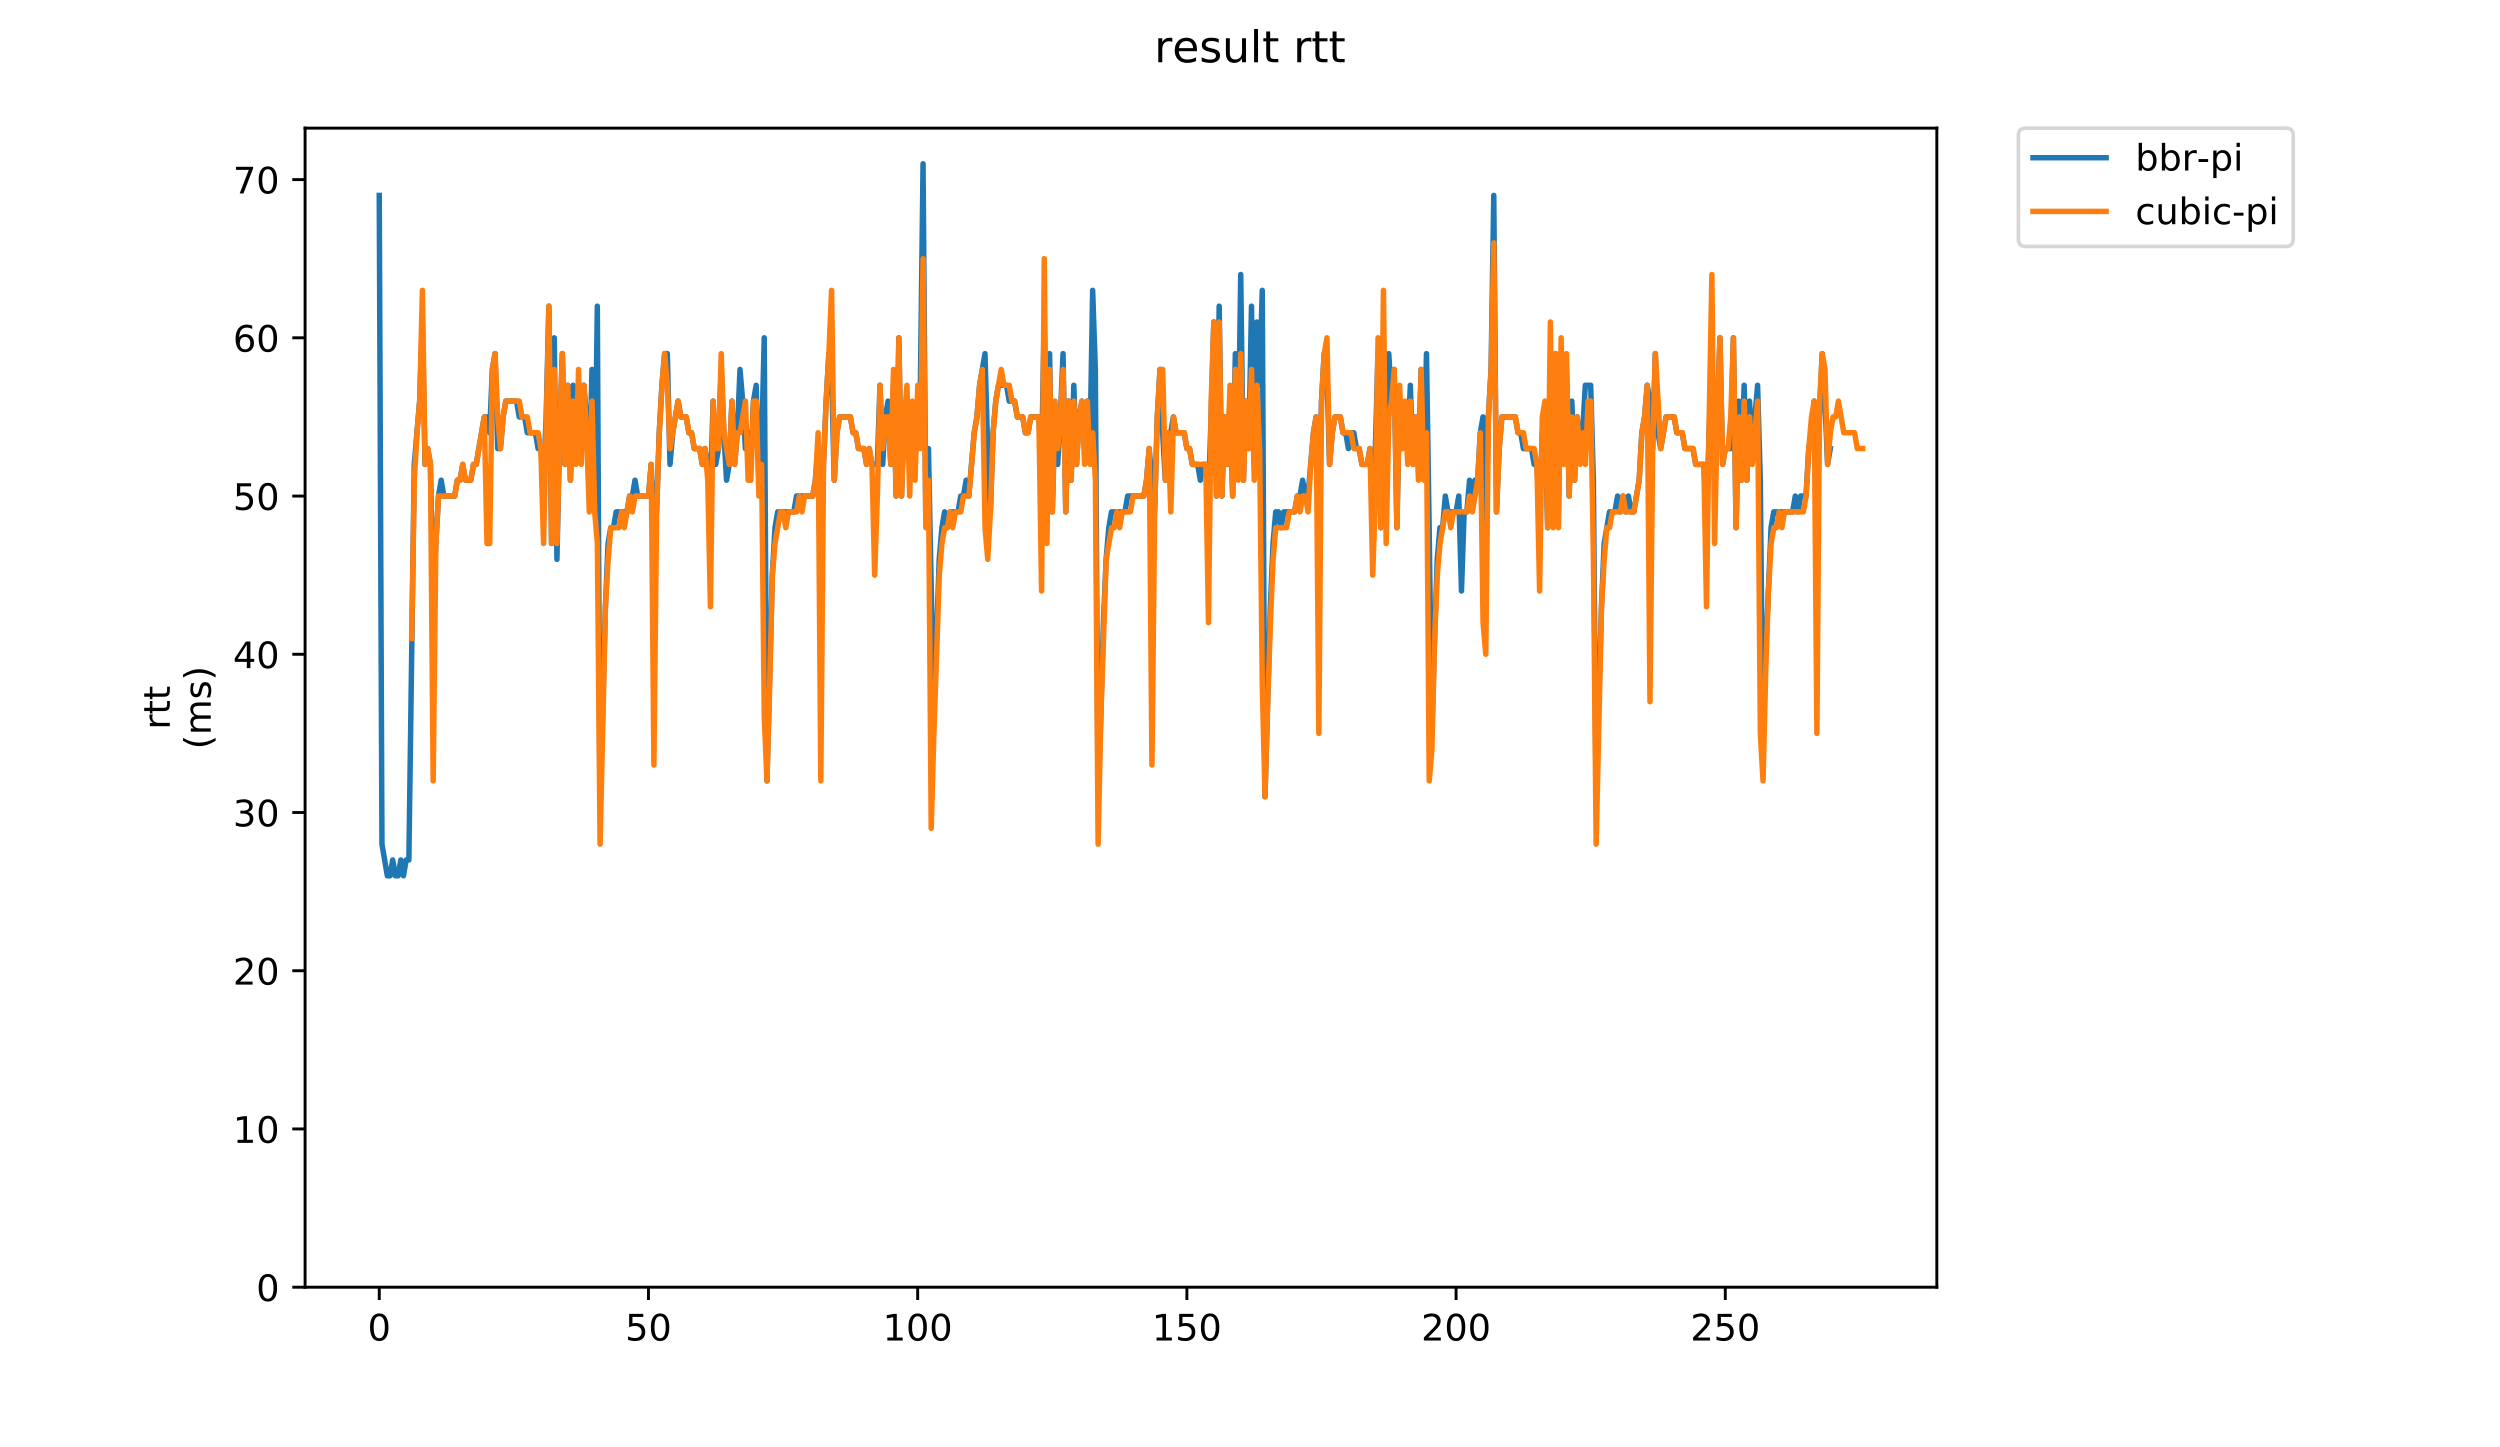 <?xml version="1.0" encoding="utf-8" standalone="no"?>
<!DOCTYPE svg PUBLIC "-//W3C//DTD SVG 1.1//EN"
  "http://www.w3.org/Graphics/SVG/1.1/DTD/svg11.dtd">
<!-- Created with matplotlib (https://matplotlib.org/) -->
<svg height="396pt" version="1.1" viewBox="0 0 684 396" width="684pt" xmlns="http://www.w3.org/2000/svg" xmlns:xlink="http://www.w3.org/1999/xlink">
 <defs>
  <style type="text/css">
*{stroke-linecap:butt;stroke-linejoin:round;}
  </style>
 </defs>
 <g id="figure_1">
  <g id="patch_1">
   <path d="M 0 396 
L 684 396 
L 684 0 
L 0 0 
z
" style="fill:#ffffff;"/>
  </g>
  <g id="axes_1">
   <g id="patch_2">
    <path d="M 83.472 352.174 
L 529.913 352.174 
L 529.913 35.062 
L 83.472 35.062 
z
" style="fill:#ffffff;"/>
   </g>
   <g id="matplotlib.axis_1">
    <g id="xtick_1">
     <g id="line2d_1">
      <defs>
       <path d="M 0 0 
L 0 3.5 
" id="m710b3d619e" style="stroke:#000000;stroke-width:0.8;"/>
      </defs>
      <g>
       <use style="stroke:#000000;stroke-width:0.8;" x="103.765" xlink:href="#m710b3d619e" y="352.174"/>
      </g>
     </g>
     <g id="text_1">
      <!-- 0 -->
      <defs>
       <path d="M 31.781 66.406 
Q 24.172 66.406 20.328 58.906 
Q 16.5 51.422 16.5 36.375 
Q 16.5 21.391 20.328 13.891 
Q 24.172 6.391 31.781 6.391 
Q 39.453 6.391 43.281 13.891 
Q 47.125 21.391 47.125 36.375 
Q 47.125 51.422 43.281 58.906 
Q 39.453 66.406 31.781 66.406 
z
M 31.781 74.219 
Q 44.047 74.219 50.516 64.516 
Q 56.984 54.828 56.984 36.375 
Q 56.984 17.969 50.516 8.266 
Q 44.047 -1.422 31.781 -1.422 
Q 19.531 -1.422 13.062 8.266 
Q 6.594 17.969 6.594 36.375 
Q 6.594 54.828 13.062 64.516 
Q 19.531 74.219 31.781 74.219 
z
" id="DejaVuSans-48"/>
      </defs>
      <g transform="translate(100.584 366.773)scale(0.1 -0.1)">
       <use xlink:href="#DejaVuSans-48"/>
      </g>
     </g>
    </g>
    <g id="xtick_2">
     <g id="line2d_2">
      <g>
       <use style="stroke:#000000;stroke-width:0.8;" x="177.42" xlink:href="#m710b3d619e" y="352.174"/>
      </g>
     </g>
     <g id="text_2">
      <!-- 50 -->
      <defs>
       <path d="M 10.797 72.906 
L 49.516 72.906 
L 49.516 64.594 
L 19.828 64.594 
L 19.828 46.734 
Q 21.969 47.469 24.109 47.828 
Q 26.266 48.188 28.422 48.188 
Q 40.625 48.188 47.75 41.5 
Q 54.891 34.812 54.891 23.391 
Q 54.891 11.625 47.562 5.094 
Q 40.234 -1.422 26.906 -1.422 
Q 22.312 -1.422 17.547 -0.641 
Q 12.797 0.141 7.719 1.703 
L 7.719 11.625 
Q 12.109 9.234 16.797 8.062 
Q 21.484 6.891 26.703 6.891 
Q 35.156 6.891 40.078 11.328 
Q 45.016 15.766 45.016 23.391 
Q 45.016 31 40.078 35.438 
Q 35.156 39.891 26.703 39.891 
Q 22.75 39.891 18.812 39.016 
Q 14.891 38.141 10.797 36.281 
z
" id="DejaVuSans-53"/>
      </defs>
      <g transform="translate(171.058 366.773)scale(0.1 -0.1)">
       <use xlink:href="#DejaVuSans-53"/>
       <use x="63.623" xlink:href="#DejaVuSans-48"/>
      </g>
     </g>
    </g>
    <g id="xtick_3">
     <g id="line2d_3">
      <g>
       <use style="stroke:#000000;stroke-width:0.8;" x="251.075" xlink:href="#m710b3d619e" y="352.174"/>
      </g>
     </g>
     <g id="text_3">
      <!-- 100 -->
      <defs>
       <path d="M 12.406 8.297 
L 28.516 8.297 
L 28.516 63.922 
L 10.984 60.406 
L 10.984 69.391 
L 28.422 72.906 
L 38.281 72.906 
L 38.281 8.297 
L 54.391 8.297 
L 54.391 0 
L 12.406 0 
z
" id="DejaVuSans-49"/>
      </defs>
      <g transform="translate(241.531 366.773)scale(0.1 -0.1)">
       <use xlink:href="#DejaVuSans-49"/>
       <use x="63.623" xlink:href="#DejaVuSans-48"/>
       <use x="127.246" xlink:href="#DejaVuSans-48"/>
      </g>
     </g>
    </g>
    <g id="xtick_4">
     <g id="line2d_4">
      <g>
       <use style="stroke:#000000;stroke-width:0.8;" x="324.73" xlink:href="#m710b3d619e" y="352.174"/>
      </g>
     </g>
     <g id="text_4">
      <!-- 150 -->
      <g transform="translate(315.186 366.773)scale(0.1 -0.1)">
       <use xlink:href="#DejaVuSans-49"/>
       <use x="63.623" xlink:href="#DejaVuSans-53"/>
       <use x="127.246" xlink:href="#DejaVuSans-48"/>
      </g>
     </g>
    </g>
    <g id="xtick_5">
     <g id="line2d_5">
      <g>
       <use style="stroke:#000000;stroke-width:0.8;" x="398.385" xlink:href="#m710b3d619e" y="352.174"/>
      </g>
     </g>
     <g id="text_5">
      <!-- 200 -->
      <defs>
       <path d="M 19.188 8.297 
L 53.609 8.297 
L 53.609 0 
L 7.328 0 
L 7.328 8.297 
Q 12.938 14.109 22.625 23.891 
Q 32.328 33.688 34.812 36.531 
Q 39.547 41.844 41.422 45.531 
Q 43.312 49.219 43.312 52.781 
Q 43.312 58.594 39.234 62.25 
Q 35.156 65.922 28.609 65.922 
Q 23.969 65.922 18.812 64.312 
Q 13.672 62.703 7.812 59.422 
L 7.812 69.391 
Q 13.766 71.781 18.938 73 
Q 24.125 74.219 28.422 74.219 
Q 39.75 74.219 46.484 68.547 
Q 53.219 62.891 53.219 53.422 
Q 53.219 48.922 51.531 44.891 
Q 49.859 40.875 45.406 35.406 
Q 44.188 33.984 37.641 27.219 
Q 31.109 20.453 19.188 8.297 
z
" id="DejaVuSans-50"/>
      </defs>
      <g transform="translate(388.841 366.773)scale(0.1 -0.1)">
       <use xlink:href="#DejaVuSans-50"/>
       <use x="63.623" xlink:href="#DejaVuSans-48"/>
       <use x="127.246" xlink:href="#DejaVuSans-48"/>
      </g>
     </g>
    </g>
    <g id="xtick_6">
     <g id="line2d_6">
      <g>
       <use style="stroke:#000000;stroke-width:0.8;" x="472.04" xlink:href="#m710b3d619e" y="352.174"/>
      </g>
     </g>
     <g id="text_6">
      <!-- 250 -->
      <g transform="translate(462.496 366.773)scale(0.1 -0.1)">
       <use xlink:href="#DejaVuSans-50"/>
       <use x="63.623" xlink:href="#DejaVuSans-53"/>
       <use x="127.246" xlink:href="#DejaVuSans-48"/>
      </g>
     </g>
    </g>
   </g>
   <g id="matplotlib.axis_2">
    <g id="ytick_1">
     <g id="line2d_7">
      <defs>
       <path d="M 0 0 
L -3.5 0 
" id="mc023264910" style="stroke:#000000;stroke-width:0.8;"/>
      </defs>
      <g>
       <use style="stroke:#000000;stroke-width:0.8;" x="83.472" xlink:href="#mc023264910" y="352.174"/>
      </g>
     </g>
     <g id="text_7">
      <!-- 0 -->
      <g transform="translate(70.11 355.973)scale(0.1 -0.1)">
       <use xlink:href="#DejaVuSans-48"/>
      </g>
     </g>
    </g>
    <g id="ytick_2">
     <g id="line2d_8">
      <g>
       <use style="stroke:#000000;stroke-width:0.8;" x="83.472" xlink:href="#mc023264910" y="308.882"/>
      </g>
     </g>
     <g id="text_8">
      <!-- 10 -->
      <g transform="translate(63.747 312.682)scale(0.1 -0.1)">
       <use xlink:href="#DejaVuSans-49"/>
       <use x="63.623" xlink:href="#DejaVuSans-48"/>
      </g>
     </g>
    </g>
    <g id="ytick_3">
     <g id="line2d_9">
      <g>
       <use style="stroke:#000000;stroke-width:0.8;" x="83.472" xlink:href="#mc023264910" y="265.591"/>
      </g>
     </g>
     <g id="text_9">
      <!-- 20 -->
      <g transform="translate(63.747 269.39)scale(0.1 -0.1)">
       <use xlink:href="#DejaVuSans-50"/>
       <use x="63.623" xlink:href="#DejaVuSans-48"/>
      </g>
     </g>
    </g>
    <g id="ytick_4">
     <g id="line2d_10">
      <g>
       <use style="stroke:#000000;stroke-width:0.8;" x="83.472" xlink:href="#mc023264910" y="222.299"/>
      </g>
     </g>
     <g id="text_10">
      <!-- 30 -->
      <defs>
       <path d="M 40.578 39.312 
Q 47.656 37.797 51.625 33 
Q 55.609 28.219 55.609 21.188 
Q 55.609 10.406 48.188 4.484 
Q 40.766 -1.422 27.094 -1.422 
Q 22.516 -1.422 17.656 -0.516 
Q 12.797 0.391 7.625 2.203 
L 7.625 11.719 
Q 11.719 9.328 16.594 8.109 
Q 21.484 6.891 26.812 6.891 
Q 36.078 6.891 40.938 10.547 
Q 45.797 14.203 45.797 21.188 
Q 45.797 27.641 41.281 31.266 
Q 36.766 34.906 28.719 34.906 
L 20.219 34.906 
L 20.219 43.016 
L 29.109 43.016 
Q 36.375 43.016 40.234 45.922 
Q 44.094 48.828 44.094 54.297 
Q 44.094 59.906 40.109 62.906 
Q 36.141 65.922 28.719 65.922 
Q 24.656 65.922 20.016 65.031 
Q 15.375 64.156 9.812 62.312 
L 9.812 71.094 
Q 15.438 72.656 20.344 73.438 
Q 25.25 74.219 29.594 74.219 
Q 40.828 74.219 47.359 69.109 
Q 53.906 64.016 53.906 55.328 
Q 53.906 49.266 50.438 45.094 
Q 46.969 40.922 40.578 39.312 
z
" id="DejaVuSans-51"/>
      </defs>
      <g transform="translate(63.747 226.098)scale(0.1 -0.1)">
       <use xlink:href="#DejaVuSans-51"/>
       <use x="63.623" xlink:href="#DejaVuSans-48"/>
      </g>
     </g>
    </g>
    <g id="ytick_5">
     <g id="line2d_11">
      <g>
       <use style="stroke:#000000;stroke-width:0.8;" x="83.472" xlink:href="#mc023264910" y="179.007"/>
      </g>
     </g>
     <g id="text_11">
      <!-- 40 -->
      <defs>
       <path d="M 37.797 64.312 
L 12.891 25.391 
L 37.797 25.391 
z
M 35.203 72.906 
L 47.609 72.906 
L 47.609 25.391 
L 58.016 25.391 
L 58.016 17.188 
L 47.609 17.188 
L 47.609 0 
L 37.797 0 
L 37.797 17.188 
L 4.891 17.188 
L 4.891 26.703 
z
" id="DejaVuSans-52"/>
      </defs>
      <g transform="translate(63.747 182.807)scale(0.1 -0.1)">
       <use xlink:href="#DejaVuSans-52"/>
       <use x="63.623" xlink:href="#DejaVuSans-48"/>
      </g>
     </g>
    </g>
    <g id="ytick_6">
     <g id="line2d_12">
      <g>
       <use style="stroke:#000000;stroke-width:0.8;" x="83.472" xlink:href="#mc023264910" y="135.716"/>
      </g>
     </g>
     <g id="text_12">
      <!-- 50 -->
      <g transform="translate(63.747 139.515)scale(0.1 -0.1)">
       <use xlink:href="#DejaVuSans-53"/>
       <use x="63.623" xlink:href="#DejaVuSans-48"/>
      </g>
     </g>
    </g>
    <g id="ytick_7">
     <g id="line2d_13">
      <g>
       <use style="stroke:#000000;stroke-width:0.8;" x="83.472" xlink:href="#mc023264910" y="92.424"/>
      </g>
     </g>
     <g id="text_13">
      <!-- 60 -->
      <defs>
       <path d="M 33.016 40.375 
Q 26.375 40.375 22.484 35.828 
Q 18.609 31.297 18.609 23.391 
Q 18.609 15.531 22.484 10.953 
Q 26.375 6.391 33.016 6.391 
Q 39.656 6.391 43.531 10.953 
Q 47.406 15.531 47.406 23.391 
Q 47.406 31.297 43.531 35.828 
Q 39.656 40.375 33.016 40.375 
z
M 52.594 71.297 
L 52.594 62.312 
Q 48.875 64.062 45.094 64.984 
Q 41.312 65.922 37.594 65.922 
Q 27.828 65.922 22.672 59.328 
Q 17.531 52.734 16.797 39.406 
Q 19.672 43.656 24.016 45.922 
Q 28.375 48.188 33.594 48.188 
Q 44.578 48.188 50.953 41.516 
Q 57.328 34.859 57.328 23.391 
Q 57.328 12.156 50.688 5.359 
Q 44.047 -1.422 33.016 -1.422 
Q 20.359 -1.422 13.672 8.266 
Q 6.984 17.969 6.984 36.375 
Q 6.984 53.656 15.188 63.938 
Q 23.391 74.219 37.203 74.219 
Q 40.922 74.219 44.703 73.484 
Q 48.484 72.75 52.594 71.297 
z
" id="DejaVuSans-54"/>
      </defs>
      <g transform="translate(63.747 96.223)scale(0.1 -0.1)">
       <use xlink:href="#DejaVuSans-54"/>
       <use x="63.623" xlink:href="#DejaVuSans-48"/>
      </g>
     </g>
    </g>
    <g id="ytick_8">
     <g id="line2d_14">
      <g>
       <use style="stroke:#000000;stroke-width:0.8;" x="83.472" xlink:href="#mc023264910" y="49.132"/>
      </g>
     </g>
     <g id="text_14">
      <!-- 70 -->
      <defs>
       <path d="M 8.203 72.906 
L 55.078 72.906 
L 55.078 68.703 
L 28.609 0 
L 18.312 0 
L 43.219 64.594 
L 8.203 64.594 
z
" id="DejaVuSans-55"/>
      </defs>
      <g transform="translate(63.747 52.932)scale(0.1 -0.1)">
       <use xlink:href="#DejaVuSans-55"/>
       <use x="63.623" xlink:href="#DejaVuSans-48"/>
      </g>
     </g>
    </g>
    <g id="text_15">
     <!-- rtt -->
     <defs>
      <path d="M 41.109 46.297 
Q 39.594 47.172 37.812 47.578 
Q 36.031 48 33.891 48 
Q 26.266 48 22.188 43.047 
Q 18.109 38.094 18.109 28.812 
L 18.109 0 
L 9.078 0 
L 9.078 54.688 
L 18.109 54.688 
L 18.109 46.188 
Q 20.953 51.172 25.484 53.578 
Q 30.031 56 36.531 56 
Q 37.453 56 38.578 55.875 
Q 39.703 55.766 41.062 55.516 
z
" id="DejaVuSans-114"/>
      <path d="M 18.312 70.219 
L 18.312 54.688 
L 36.812 54.688 
L 36.812 47.703 
L 18.312 47.703 
L 18.312 18.016 
Q 18.312 11.328 20.141 9.422 
Q 21.969 7.516 27.594 7.516 
L 36.812 7.516 
L 36.812 0 
L 27.594 0 
Q 17.188 0 13.234 3.875 
Q 9.281 7.766 9.281 18.016 
L 9.281 47.703 
L 2.688 47.703 
L 2.688 54.688 
L 9.281 54.688 
L 9.281 70.219 
z
" id="DejaVuSans-116"/>
     </defs>
     <g transform="translate(46.47 199.594)rotate(-90)scale(0.1 -0.1)">
      <use xlink:href="#DejaVuSans-114"/>
      <use x="41.113" xlink:href="#DejaVuSans-116"/>
      <use x="80.322" xlink:href="#DejaVuSans-116"/>
     </g>
     <!-- (ms) -->
     <defs>
      <path d="M 31 75.875 
Q 24.469 64.656 21.281 53.656 
Q 18.109 42.672 18.109 31.391 
Q 18.109 20.125 21.312 9.062 
Q 24.516 -2 31 -13.188 
L 23.188 -13.188 
Q 15.875 -1.703 12.234 9.375 
Q 8.594 20.453 8.594 31.391 
Q 8.594 42.281 12.203 53.312 
Q 15.828 64.359 23.188 75.875 
z
" id="DejaVuSans-40"/>
      <path d="M 52 44.188 
Q 55.375 50.25 60.062 53.125 
Q 64.75 56 71.094 56 
Q 79.641 56 84.281 50.016 
Q 88.922 44.047 88.922 33.016 
L 88.922 0 
L 79.891 0 
L 79.891 32.719 
Q 79.891 40.578 77.094 44.375 
Q 74.312 48.188 68.609 48.188 
Q 61.625 48.188 57.562 43.547 
Q 53.516 38.922 53.516 30.906 
L 53.516 0 
L 44.484 0 
L 44.484 32.719 
Q 44.484 40.625 41.703 44.406 
Q 38.922 48.188 33.109 48.188 
Q 26.219 48.188 22.156 43.531 
Q 18.109 38.875 18.109 30.906 
L 18.109 0 
L 9.078 0 
L 9.078 54.688 
L 18.109 54.688 
L 18.109 46.188 
Q 21.188 51.219 25.484 53.609 
Q 29.781 56 35.688 56 
Q 41.656 56 45.828 52.969 
Q 50 49.953 52 44.188 
z
" id="DejaVuSans-109"/>
      <path d="M 44.281 53.078 
L 44.281 44.578 
Q 40.484 46.531 36.375 47.5 
Q 32.281 48.484 27.875 48.484 
Q 21.188 48.484 17.844 46.438 
Q 14.5 44.391 14.5 40.281 
Q 14.5 37.156 16.891 35.375 
Q 19.281 33.594 26.516 31.984 
L 29.594 31.297 
Q 39.156 29.25 43.188 25.516 
Q 47.219 21.781 47.219 15.094 
Q 47.219 7.469 41.188 3.016 
Q 35.156 -1.422 24.609 -1.422 
Q 20.219 -1.422 15.453 -0.562 
Q 10.688 0.297 5.422 2 
L 5.422 11.281 
Q 10.406 8.688 15.234 7.391 
Q 20.062 6.109 24.812 6.109 
Q 31.156 6.109 34.562 8.281 
Q 37.984 10.453 37.984 14.406 
Q 37.984 18.062 35.516 20.016 
Q 33.062 21.969 24.703 23.781 
L 21.578 24.516 
Q 13.234 26.266 9.516 29.906 
Q 5.812 33.547 5.812 39.891 
Q 5.812 47.609 11.281 51.797 
Q 16.75 56 26.812 56 
Q 31.781 56 36.172 55.266 
Q 40.578 54.547 44.281 53.078 
z
" id="DejaVuSans-115"/>
      <path d="M 8.016 75.875 
L 15.828 75.875 
Q 23.141 64.359 26.781 53.312 
Q 30.422 42.281 30.422 31.391 
Q 30.422 20.453 26.781 9.375 
Q 23.141 -1.703 15.828 -13.188 
L 8.016 -13.188 
Q 14.5 -2 17.703 9.062 
Q 20.906 20.125 20.906 31.391 
Q 20.906 42.672 17.703 53.656 
Q 14.5 64.656 8.016 75.875 
z
" id="DejaVuSans-41"/>
     </defs>
     <g transform="translate(57.668 204.995)rotate(-90)scale(0.1 -0.1)">
      <use xlink:href="#DejaVuSans-40"/>
      <use x="39.014" xlink:href="#DejaVuSans-109"/>
      <use x="136.426" xlink:href="#DejaVuSans-115"/>
      <use x="188.525" xlink:href="#DejaVuSans-41"/>
     </g>
    </g>
   </g>
   <g id="line2d_15">
    <path clip-path="url(#p1e10c98d1a)" d="M 103.765 53.461 
L 104.502 230.957 
L 105.975 239.616 
L 106.711 239.616 
L 107.448 235.287 
L 108.184 239.616 
L 108.921 239.616 
L 109.657 235.287 
L 110.394 239.616 
L 111.131 235.287 
L 111.867 235.287 
L 113.34 127.057 
L 114.813 109.741 
L 115.55 88.095 
L 116.286 127.057 
L 117.023 122.728 
L 117.76 127.057 
L 118.496 166.02 
L 119.233 148.703 
L 119.969 135.716 
L 120.706 131.387 
L 121.442 135.716 
L 124.388 135.716 
L 125.125 131.387 
L 125.862 131.387 
L 126.598 127.057 
L 127.335 131.387 
L 128.808 131.387 
L 129.544 127.057 
L 130.281 127.057 
L 132.491 114.07 
L 133.227 114.07 
L 133.964 118.399 
L 134.7 101.082 
L 135.437 96.753 
L 136.173 122.728 
L 136.91 122.728 
L 137.646 114.07 
L 138.383 109.741 
L 141.329 109.741 
L 142.066 114.07 
L 143.539 114.07 
L 144.275 118.399 
L 146.485 118.399 
L 147.222 122.728 
L 147.958 122.728 
L 148.695 131.387 
L 149.431 114.07 
L 150.168 83.766 
L 150.904 148.703 
L 151.641 92.424 
L 152.377 153.032 
L 153.114 118.399 
L 153.85 96.753 
L 154.587 127.057 
L 155.324 105.412 
L 156.06 131.387 
L 156.797 105.412 
L 157.533 109.741 
L 158.27 105.412 
L 159.006 114.07 
L 159.743 105.412 
L 160.479 114.07 
L 161.216 135.716 
L 161.953 101.082 
L 162.689 140.045 
L 163.426 83.766 
L 164.162 222.299 
L 165.635 166.02 
L 166.372 148.703 
L 167.108 144.374 
L 167.845 144.374 
L 168.581 140.045 
L 171.528 140.045 
L 172.264 135.716 
L 173.001 135.716 
L 173.737 131.387 
L 174.474 135.716 
L 177.42 135.716 
L 178.157 127.057 
L 178.893 144.374 
L 179.63 140.045 
L 180.366 118.399 
L 181.103 105.412 
L 181.839 96.753 
L 182.576 96.753 
L 183.312 127.057 
L 184.049 118.399 
L 185.522 109.741 
L 186.259 114.07 
L 187.732 114.07 
L 188.468 118.399 
L 189.205 118.399 
L 189.941 122.728 
L 191.415 122.728 
L 192.151 127.057 
L 192.888 122.728 
L 193.624 127.057 
L 194.361 135.716 
L 195.097 109.741 
L 195.834 127.057 
L 196.57 122.728 
L 197.307 101.082 
L 198.043 118.399 
L 198.78 131.387 
L 199.517 127.057 
L 200.253 109.741 
L 200.99 127.057 
L 201.726 118.399 
L 202.463 101.082 
L 203.199 109.741 
L 203.936 122.728 
L 204.672 118.399 
L 205.409 127.057 
L 206.146 109.741 
L 206.882 105.412 
L 207.619 131.387 
L 208.355 122.728 
L 209.092 92.424 
L 209.828 213.641 
L 211.301 157.362 
L 212.038 144.374 
L 212.774 140.045 
L 217.194 140.045 
L 217.93 135.716 
L 222.35 135.716 
L 223.086 131.387 
L 223.823 122.728 
L 224.559 161.691 
L 225.296 127.057 
L 226.032 109.741 
L 226.769 96.753 
L 227.505 101.082 
L 228.242 131.387 
L 228.979 118.399 
L 229.715 114.07 
L 232.661 114.07 
L 233.398 118.399 
L 234.134 118.399 
L 234.871 122.728 
L 236.344 122.728 
L 237.081 127.057 
L 237.817 122.728 
L 238.554 127.057 
L 240.027 127.057 
L 240.763 105.412 
L 241.5 127.057 
L 242.236 114.07 
L 242.973 109.741 
L 243.71 127.057 
L 244.446 105.412 
L 245.183 135.716 
L 245.919 92.424 
L 246.656 135.716 
L 247.392 114.07 
L 248.129 118.399 
L 248.865 114.07 
L 249.602 122.728 
L 250.338 127.057 
L 251.075 109.741 
L 251.812 105.412 
L 252.548 44.803 
L 253.285 140.045 
L 254.021 122.728 
L 255.494 196.324 
L 256.967 153.032 
L 257.704 144.374 
L 258.441 140.045 
L 259.177 144.374 
L 259.914 140.045 
L 262.123 140.045 
L 262.86 135.716 
L 263.596 135.716 
L 264.333 131.387 
L 265.069 135.716 
L 266.543 118.399 
L 267.279 114.07 
L 268.016 105.412 
L 269.489 96.753 
L 270.225 122.728 
L 270.962 140.045 
L 271.698 118.399 
L 272.435 109.741 
L 273.172 105.412 
L 275.381 105.412 
L 276.118 109.741 
L 277.591 109.741 
L 278.327 114.07 
L 279.8 114.07 
L 280.537 118.399 
L 281.274 118.399 
L 282.01 114.07 
L 284.22 114.07 
L 284.956 127.057 
L 285.693 88.095 
L 286.429 127.057 
L 287.166 96.753 
L 287.903 140.045 
L 288.639 114.07 
L 289.376 127.057 
L 290.112 114.07 
L 290.849 96.753 
L 291.585 140.045 
L 292.322 109.741 
L 293.058 131.387 
L 293.795 105.412 
L 294.531 127.057 
L 295.268 114.07 
L 296.005 109.741 
L 296.741 122.728 
L 297.478 109.741 
L 298.214 122.728 
L 298.951 79.436 
L 299.687 101.082 
L 300.424 217.97 
L 301.16 196.324 
L 301.897 170.349 
L 302.634 153.032 
L 303.37 144.374 
L 304.107 140.045 
L 307.789 140.045 
L 308.526 135.716 
L 312.945 135.716 
L 313.682 131.387 
L 314.418 122.728 
L 315.891 140.045 
L 316.628 114.07 
L 317.365 101.082 
L 318.101 118.399 
L 318.838 131.387 
L 319.574 118.399 
L 320.311 118.399 
L 321.047 114.07 
L 321.784 118.399 
L 323.993 118.399 
L 324.73 122.728 
L 325.467 122.728 
L 326.203 127.057 
L 327.676 127.057 
L 328.413 131.387 
L 329.149 127.057 
L 329.886 127.057 
L 330.622 135.716 
L 331.359 114.07 
L 332.096 88.095 
L 332.832 135.716 
L 333.569 83.766 
L 334.305 135.716 
L 335.042 114.07 
L 335.778 127.057 
L 336.515 109.741 
L 337.251 135.716 
L 337.988 96.753 
L 338.724 127.057 
L 339.461 75.107 
L 340.198 131.387 
L 340.934 109.741 
L 341.671 122.728 
L 342.407 83.766 
L 343.144 127.057 
L 343.88 88.095 
L 344.617 105.412 
L 345.353 79.436 
L 346.09 217.97 
L 347.563 166.02 
L 348.3 148.703 
L 349.036 140.045 
L 349.773 140.045 
L 350.509 144.374 
L 351.246 140.045 
L 354.192 140.045 
L 354.929 135.716 
L 355.665 135.716 
L 356.402 131.387 
L 357.138 135.716 
L 357.875 135.716 
L 359.348 118.399 
L 360.084 114.07 
L 360.821 140.045 
L 361.558 109.741 
L 362.294 96.753 
L 363.031 101.082 
L 363.767 127.057 
L 364.504 118.399 
L 365.24 114.07 
L 366.713 114.07 
L 367.45 118.399 
L 368.186 118.399 
L 368.923 122.728 
L 369.66 118.399 
L 370.396 118.399 
L 371.133 122.728 
L 371.869 122.728 
L 372.606 127.057 
L 374.079 127.057 
L 374.815 122.728 
L 375.552 127.057 
L 376.289 122.728 
L 377.025 96.753 
L 377.762 144.374 
L 378.498 92.424 
L 379.235 131.387 
L 379.971 96.753 
L 380.708 109.741 
L 381.444 101.082 
L 382.181 144.374 
L 382.917 109.741 
L 383.654 122.728 
L 384.391 114.07 
L 385.127 122.728 
L 385.864 105.412 
L 386.6 127.057 
L 387.337 114.07 
L 388.073 127.057 
L 388.81 101.082 
L 389.546 127.057 
L 390.283 96.753 
L 391.019 144.374 
L 391.756 200.653 
L 392.493 174.678 
L 393.229 153.032 
L 393.966 144.374 
L 394.702 144.374 
L 395.439 135.716 
L 396.175 140.045 
L 398.385 140.045 
L 399.122 135.716 
L 399.858 161.691 
L 400.595 140.045 
L 401.331 140.045 
L 402.068 131.387 
L 402.804 135.716 
L 403.541 131.387 
L 404.277 131.387 
L 405.014 118.399 
L 405.75 114.07 
L 406.487 144.374 
L 407.224 114.07 
L 407.96 101.082 
L 408.697 53.461 
L 409.433 140.045 
L 410.17 122.728 
L 410.906 114.07 
L 414.589 114.07 
L 415.326 118.399 
L 416.062 118.399 
L 416.799 122.728 
L 419.008 122.728 
L 419.745 127.057 
L 420.481 127.057 
L 421.218 140.045 
L 421.955 118.399 
L 422.691 114.07 
L 423.428 144.374 
L 424.164 109.741 
L 424.901 122.728 
L 425.637 96.753 
L 426.374 140.045 
L 427.11 96.753 
L 427.847 114.07 
L 428.584 101.082 
L 429.32 135.716 
L 430.057 109.741 
L 430.793 131.387 
L 431.53 114.07 
L 432.266 122.728 
L 433.003 118.399 
L 433.739 105.412 
L 435.212 105.412 
L 435.949 131.387 
L 436.686 217.97 
L 438.159 166.02 
L 438.895 148.703 
L 440.368 140.045 
L 441.841 140.045 
L 442.578 135.716 
L 443.315 140.045 
L 444.051 135.716 
L 444.788 140.045 
L 445.524 135.716 
L 446.261 140.045 
L 446.997 140.045 
L 448.47 131.387 
L 449.207 118.399 
L 449.943 114.07 
L 450.68 105.412 
L 451.417 109.741 
L 452.153 122.728 
L 452.89 96.753 
L 453.626 118.399 
L 454.363 122.728 
L 455.836 114.07 
L 458.046 114.07 
L 458.782 118.399 
L 460.255 118.399 
L 460.992 122.728 
L 463.201 122.728 
L 463.938 127.057 
L 466.148 127.057 
L 466.884 140.045 
L 468.357 96.753 
L 469.094 127.057 
L 469.83 114.07 
L 470.567 92.424 
L 471.303 127.057 
L 472.04 122.728 
L 473.513 122.728 
L 474.25 92.424 
L 474.986 144.374 
L 475.723 109.741 
L 476.459 131.387 
L 477.196 105.412 
L 477.932 131.387 
L 478.669 109.741 
L 479.405 122.728 
L 480.879 105.412 
L 481.615 131.387 
L 482.352 204.982 
L 483.088 179.007 
L 484.561 144.374 
L 485.298 140.045 
L 490.454 140.045 
L 491.19 135.716 
L 491.927 140.045 
L 492.663 135.716 
L 494.136 135.716 
L 494.873 122.728 
L 495.61 118.399 
L 496.346 109.741 
L 497.083 135.716 
L 497.819 114.07 
L 498.556 96.753 
L 499.292 109.741 
L 500.029 127.057 
L 500.765 122.728 
L 500.765 122.728 
" style="fill:none;stroke:#1f77b4;stroke-linecap:square;stroke-width:1.5;"/>
   </g>
   <g id="line2d_16">
    <path clip-path="url(#p1e10c98d1a)" d="M 112.62 174.678 
L 113.356 131.387 
L 114.093 118.399 
L 114.83 109.741 
L 115.566 79.436 
L 116.303 127.057 
L 117.039 122.728 
L 117.776 127.057 
L 118.512 213.641 
L 119.249 148.703 
L 119.985 135.716 
L 124.405 135.716 
L 125.141 131.387 
L 125.878 131.387 
L 126.614 127.057 
L 127.351 131.387 
L 128.824 131.387 
L 129.561 127.057 
L 130.297 127.057 
L 132.507 114.07 
L 133.243 148.703 
L 133.98 148.703 
L 134.716 101.082 
L 135.453 96.753 
L 136.189 114.07 
L 136.926 122.728 
L 137.663 114.07 
L 138.399 109.741 
L 142.082 109.741 
L 142.818 114.07 
L 144.292 114.07 
L 145.028 118.399 
L 147.238 118.399 
L 147.974 122.728 
L 148.711 148.703 
L 150.184 83.766 
L 150.92 148.703 
L 151.657 101.082 
L 152.394 148.703 
L 153.13 118.399 
L 153.867 96.753 
L 154.603 127.057 
L 155.34 105.412 
L 156.076 131.387 
L 156.813 109.741 
L 157.549 127.057 
L 158.286 101.082 
L 159.023 127.057 
L 159.759 105.412 
L 160.496 118.399 
L 161.232 140.045 
L 161.969 109.741 
L 162.705 140.045 
L 163.442 148.703 
L 164.178 230.957 
L 165.651 166.02 
L 166.388 153.032 
L 167.125 144.374 
L 169.334 144.374 
L 170.071 140.045 
L 170.807 144.374 
L 172.28 135.716 
L 173.017 140.045 
L 173.754 135.716 
L 177.436 135.716 
L 178.173 127.057 
L 178.909 209.312 
L 179.646 140.045 
L 180.382 118.399 
L 181.119 105.412 
L 181.856 96.753 
L 182.592 105.412 
L 183.329 122.728 
L 185.538 109.741 
L 186.275 114.07 
L 187.748 114.07 
L 188.485 118.399 
L 189.221 118.399 
L 189.958 122.728 
L 191.431 122.728 
L 192.167 127.057 
L 192.904 122.728 
L 193.64 131.387 
L 194.377 166.02 
L 195.113 109.741 
L 195.85 122.728 
L 196.587 122.728 
L 197.323 96.753 
L 198.06 118.399 
L 199.533 127.057 
L 200.269 109.741 
L 201.006 127.057 
L 201.742 118.399 
L 202.479 118.399 
L 203.952 109.741 
L 204.689 131.387 
L 205.425 131.387 
L 206.162 109.741 
L 206.898 109.741 
L 207.635 135.716 
L 208.371 127.057 
L 209.108 196.324 
L 209.844 213.641 
L 210.581 187.666 
L 211.318 157.362 
L 212.054 148.703 
L 213.527 140.045 
L 214.264 140.045 
L 215 144.374 
L 215.737 140.045 
L 217.947 140.045 
L 218.683 135.716 
L 219.42 140.045 
L 220.156 135.716 
L 222.366 135.716 
L 223.102 131.387 
L 223.839 118.399 
L 224.575 213.641 
L 225.312 127.057 
L 226.049 109.741 
L 226.785 96.753 
L 227.522 79.436 
L 228.258 131.387 
L 228.995 118.399 
L 229.731 114.07 
L 232.678 114.07 
L 233.414 118.399 
L 234.151 118.399 
L 234.887 122.728 
L 236.36 122.728 
L 237.097 127.057 
L 237.833 122.728 
L 238.57 127.057 
L 239.306 157.362 
L 240.043 135.716 
L 240.78 105.412 
L 241.516 122.728 
L 242.253 114.07 
L 242.989 114.07 
L 243.726 127.057 
L 244.462 101.082 
L 245.199 135.716 
L 245.935 92.424 
L 246.672 135.716 
L 247.409 114.07 
L 248.145 105.412 
L 248.882 135.716 
L 249.618 109.741 
L 250.355 131.387 
L 251.091 105.412 
L 251.828 122.728 
L 252.564 70.778 
L 253.301 144.374 
L 254.037 131.387 
L 254.774 226.628 
L 255.511 200.653 
L 256.984 157.362 
L 257.72 148.703 
L 258.457 144.374 
L 259.193 144.374 
L 259.93 140.045 
L 260.666 144.374 
L 261.403 140.045 
L 262.876 140.045 
L 263.613 135.716 
L 265.086 135.716 
L 266.559 118.399 
L 267.295 114.07 
L 268.032 105.412 
L 268.768 101.082 
L 269.505 144.374 
L 270.242 153.032 
L 270.978 140.045 
L 271.715 118.399 
L 272.451 109.741 
L 273.924 101.082 
L 274.661 105.412 
L 276.134 105.412 
L 276.87 109.741 
L 277.607 109.741 
L 278.344 114.07 
L 279.817 114.07 
L 280.553 118.399 
L 281.29 118.399 
L 282.026 114.07 
L 284.236 114.07 
L 284.973 161.691 
L 285.709 70.778 
L 286.446 148.703 
L 287.182 101.082 
L 287.919 140.045 
L 288.655 109.741 
L 289.392 122.728 
L 290.128 114.07 
L 290.865 101.082 
L 291.601 140.045 
L 292.338 109.741 
L 293.075 131.387 
L 293.811 109.741 
L 294.548 127.057 
L 295.284 114.07 
L 296.021 109.741 
L 296.757 127.057 
L 297.494 109.741 
L 298.23 127.057 
L 298.967 118.399 
L 299.704 131.387 
L 300.44 230.957 
L 301.177 196.324 
L 302.65 153.032 
L 304.123 144.374 
L 304.859 144.374 
L 305.596 140.045 
L 306.332 144.374 
L 307.069 140.045 
L 309.279 140.045 
L 310.015 135.716 
L 312.961 135.716 
L 313.698 131.387 
L 314.435 122.728 
L 315.171 209.312 
L 315.908 140.045 
L 316.644 114.07 
L 317.381 101.082 
L 318.117 101.082 
L 318.854 131.387 
L 319.59 118.399 
L 320.327 140.045 
L 321.063 114.07 
L 321.8 118.399 
L 324.01 118.399 
L 324.746 122.728 
L 325.483 122.728 
L 326.219 127.057 
L 329.902 127.057 
L 330.639 170.349 
L 331.375 109.741 
L 332.112 88.095 
L 332.848 135.716 
L 333.585 88.095 
L 334.321 135.716 
L 335.058 114.07 
L 335.794 127.057 
L 336.531 105.412 
L 337.268 135.716 
L 338.004 101.082 
L 338.741 131.387 
L 339.477 96.753 
L 340.214 131.387 
L 340.95 109.741 
L 341.687 122.728 
L 342.423 101.082 
L 343.16 131.387 
L 343.897 105.412 
L 344.633 122.728 
L 345.37 187.666 
L 346.106 217.97 
L 346.843 191.995 
L 347.579 170.349 
L 348.316 153.032 
L 349.052 144.374 
L 351.999 144.374 
L 352.735 140.045 
L 354.208 140.045 
L 354.945 135.716 
L 355.681 140.045 
L 356.418 135.716 
L 357.154 135.716 
L 357.891 140.045 
L 358.628 127.057 
L 359.364 118.399 
L 360.101 114.07 
L 360.837 200.653 
L 361.574 109.741 
L 362.31 96.753 
L 363.047 92.424 
L 363.783 127.057 
L 364.52 118.399 
L 365.256 114.07 
L 366.73 114.07 
L 367.466 118.399 
L 369.676 118.399 
L 370.412 122.728 
L 371.885 122.728 
L 372.622 127.057 
L 374.095 127.057 
L 374.832 122.728 
L 375.568 157.362 
L 376.305 135.716 
L 377.041 92.424 
L 377.778 144.374 
L 378.514 79.436 
L 379.251 148.703 
L 379.987 114.07 
L 380.724 109.741 
L 381.461 101.082 
L 382.197 144.374 
L 382.934 105.412 
L 383.67 122.728 
L 384.407 109.741 
L 385.143 127.057 
L 385.88 109.741 
L 386.616 127.057 
L 387.353 114.07 
L 388.09 131.387 
L 388.826 101.082 
L 389.563 131.387 
L 390.299 118.399 
L 391.036 213.641 
L 391.772 204.982 
L 392.509 174.678 
L 393.245 157.362 
L 393.982 148.703 
L 395.455 140.045 
L 396.192 140.045 
L 396.928 144.374 
L 397.665 140.045 
L 401.347 140.045 
L 402.084 135.716 
L 402.82 140.045 
L 404.294 131.387 
L 405.03 118.399 
L 405.767 170.349 
L 406.503 179.007 
L 407.24 114.07 
L 407.976 101.082 
L 408.713 66.449 
L 409.449 140.045 
L 410.186 122.728 
L 410.923 114.07 
L 414.605 114.07 
L 415.342 118.399 
L 416.815 118.399 
L 417.551 122.728 
L 419.761 122.728 
L 420.498 127.057 
L 421.234 161.691 
L 421.971 114.07 
L 422.707 109.741 
L 423.444 144.374 
L 424.18 88.095 
L 424.917 144.374 
L 425.654 96.753 
L 426.39 144.374 
L 427.127 92.424 
L 427.863 127.057 
L 428.6 96.753 
L 429.336 135.716 
L 430.073 114.07 
L 430.809 131.387 
L 431.546 114.07 
L 432.282 127.057 
L 433.019 118.399 
L 433.756 127.057 
L 434.492 109.741 
L 435.229 109.741 
L 435.965 153.032 
L 436.702 230.957 
L 438.175 166.02 
L 438.911 153.032 
L 439.648 144.374 
L 440.385 144.374 
L 441.121 140.045 
L 443.331 140.045 
L 444.067 135.716 
L 444.804 140.045 
L 447.013 140.045 
L 448.487 131.387 
L 449.223 118.399 
L 449.96 114.07 
L 450.696 105.412 
L 451.433 191.995 
L 452.169 122.728 
L 452.906 96.753 
L 454.379 122.728 
L 455.852 114.07 
L 458.062 114.07 
L 458.798 118.399 
L 460.271 118.399 
L 461.008 122.728 
L 463.218 122.728 
L 463.954 127.057 
L 466.164 127.057 
L 466.9 166.02 
L 467.637 114.07 
L 468.373 75.107 
L 469.11 148.703 
L 469.847 114.07 
L 470.583 92.424 
L 471.32 127.057 
L 472.056 122.728 
L 472.793 122.728 
L 473.529 114.07 
L 474.266 92.424 
L 475.002 144.374 
L 475.739 114.07 
L 476.475 131.387 
L 477.212 109.741 
L 477.949 131.387 
L 478.685 114.07 
L 479.422 127.057 
L 480.895 109.741 
L 481.631 200.653 
L 482.368 213.641 
L 483.104 183.337 
L 483.841 161.691 
L 484.578 148.703 
L 485.314 144.374 
L 486.051 144.374 
L 486.787 140.045 
L 487.524 144.374 
L 488.26 140.045 
L 493.416 140.045 
L 494.153 135.716 
L 494.889 122.728 
L 495.626 114.07 
L 496.362 109.741 
L 497.099 200.653 
L 497.835 109.741 
L 498.572 96.753 
L 499.309 101.082 
L 500.045 127.057 
L 500.782 118.399 
L 501.518 114.07 
L 502.255 114.07 
L 502.991 109.741 
L 504.464 118.399 
L 507.411 118.399 
L 508.147 122.728 
L 509.62 122.728 
L 509.62 122.728 
" style="fill:none;stroke:#ff7f0e;stroke-linecap:square;stroke-width:1.5;"/>
   </g>
   <g id="patch_3">
    <path d="M 83.472 352.174 
L 83.472 35.062 
" style="fill:none;stroke:#000000;stroke-linecap:square;stroke-linejoin:miter;stroke-width:0.8;"/>
   </g>
   <g id="patch_4">
    <path d="M 529.913 352.174 
L 529.913 35.062 
" style="fill:none;stroke:#000000;stroke-linecap:square;stroke-linejoin:miter;stroke-width:0.8;"/>
   </g>
   <g id="patch_5">
    <path d="M 83.472 352.174 
L 529.913 352.174 
" style="fill:none;stroke:#000000;stroke-linecap:square;stroke-linejoin:miter;stroke-width:0.8;"/>
   </g>
   <g id="patch_6">
    <path d="M 83.472 35.062 
L 529.913 35.062 
" style="fill:none;stroke:#000000;stroke-linecap:square;stroke-linejoin:miter;stroke-width:0.8;"/>
   </g>
   <g id="legend_1">
    <g id="patch_7">
     <path d="M 554.235 67.419 
L 625.43 67.419 
Q 627.43 67.419 627.43 65.419 
L 627.43 37.062 
Q 627.43 35.062 625.43 35.062 
L 554.235 35.062 
Q 552.235 35.062 552.235 37.062 
L 552.235 65.419 
Q 552.235 67.419 554.235 67.419 
z
" style="fill:#ffffff;opacity:0.8;stroke:#cccccc;stroke-linejoin:miter;"/>
    </g>
    <g id="line2d_17">
     <path d="M 556.235 43.161 
L 576.235 43.161 
" style="fill:none;stroke:#1f77b4;stroke-linecap:square;stroke-width:1.5;"/>
    </g>
    <g id="line2d_18"/>
    <g id="text_16">
     <!-- bbr-pi -->
     <defs>
      <path d="M 48.688 27.297 
Q 48.688 37.203 44.609 42.844 
Q 40.531 48.484 33.406 48.484 
Q 26.266 48.484 22.188 42.844 
Q 18.109 37.203 18.109 27.297 
Q 18.109 17.391 22.188 11.75 
Q 26.266 6.109 33.406 6.109 
Q 40.531 6.109 44.609 11.75 
Q 48.688 17.391 48.688 27.297 
z
M 18.109 46.391 
Q 20.953 51.266 25.266 53.625 
Q 29.594 56 35.594 56 
Q 45.562 56 51.781 48.094 
Q 58.016 40.188 58.016 27.297 
Q 58.016 14.406 51.781 6.484 
Q 45.562 -1.422 35.594 -1.422 
Q 29.594 -1.422 25.266 0.953 
Q 20.953 3.328 18.109 8.203 
L 18.109 0 
L 9.078 0 
L 9.078 75.984 
L 18.109 75.984 
z
" id="DejaVuSans-98"/>
      <path d="M 4.891 31.391 
L 31.203 31.391 
L 31.203 23.391 
L 4.891 23.391 
z
" id="DejaVuSans-45"/>
      <path d="M 18.109 8.203 
L 18.109 -20.797 
L 9.078 -20.797 
L 9.078 54.688 
L 18.109 54.688 
L 18.109 46.391 
Q 20.953 51.266 25.266 53.625 
Q 29.594 56 35.594 56 
Q 45.562 56 51.781 48.094 
Q 58.016 40.188 58.016 27.297 
Q 58.016 14.406 51.781 6.484 
Q 45.562 -1.422 35.594 -1.422 
Q 29.594 -1.422 25.266 0.953 
Q 20.953 3.328 18.109 8.203 
z
M 48.688 27.297 
Q 48.688 37.203 44.609 42.844 
Q 40.531 48.484 33.406 48.484 
Q 26.266 48.484 22.188 42.844 
Q 18.109 37.203 18.109 27.297 
Q 18.109 17.391 22.188 11.75 
Q 26.266 6.109 33.406 6.109 
Q 40.531 6.109 44.609 11.75 
Q 48.688 17.391 48.688 27.297 
z
" id="DejaVuSans-112"/>
      <path d="M 9.422 54.688 
L 18.406 54.688 
L 18.406 0 
L 9.422 0 
z
M 9.422 75.984 
L 18.406 75.984 
L 18.406 64.594 
L 9.422 64.594 
z
" id="DejaVuSans-105"/>
     </defs>
     <g transform="translate(584.235 46.661)scale(0.1 -0.1)">
      <use xlink:href="#DejaVuSans-98"/>
      <use x="63.477" xlink:href="#DejaVuSans-98"/>
      <use x="126.953" xlink:href="#DejaVuSans-114"/>
      <use x="167.973" xlink:href="#DejaVuSans-45"/>
      <use x="204.057" xlink:href="#DejaVuSans-112"/>
      <use x="267.533" xlink:href="#DejaVuSans-105"/>
     </g>
    </g>
    <g id="line2d_19">
     <path d="M 556.235 57.839 
L 576.235 57.839 
" style="fill:none;stroke:#ff7f0e;stroke-linecap:square;stroke-width:1.5;"/>
    </g>
    <g id="line2d_20"/>
    <g id="text_17">
     <!-- cubic-pi -->
     <defs>
      <path d="M 48.781 52.594 
L 48.781 44.188 
Q 44.969 46.297 41.141 47.344 
Q 37.312 48.391 33.406 48.391 
Q 24.656 48.391 19.812 42.844 
Q 14.984 37.312 14.984 27.297 
Q 14.984 17.281 19.812 11.734 
Q 24.656 6.203 33.406 6.203 
Q 37.312 6.203 41.141 7.25 
Q 44.969 8.297 48.781 10.406 
L 48.781 2.094 
Q 45.016 0.344 40.984 -0.531 
Q 36.969 -1.422 32.422 -1.422 
Q 20.062 -1.422 12.781 6.344 
Q 5.516 14.109 5.516 27.297 
Q 5.516 40.672 12.859 48.328 
Q 20.219 56 33.016 56 
Q 37.156 56 41.109 55.141 
Q 45.062 54.297 48.781 52.594 
z
" id="DejaVuSans-99"/>
      <path d="M 8.5 21.578 
L 8.5 54.688 
L 17.484 54.688 
L 17.484 21.922 
Q 17.484 14.156 20.5 10.266 
Q 23.531 6.391 29.594 6.391 
Q 36.859 6.391 41.078 11.031 
Q 45.312 15.672 45.312 23.688 
L 45.312 54.688 
L 54.297 54.688 
L 54.297 0 
L 45.312 0 
L 45.312 8.406 
Q 42.047 3.422 37.719 1 
Q 33.406 -1.422 27.688 -1.422 
Q 18.266 -1.422 13.375 4.438 
Q 8.5 10.297 8.5 21.578 
z
M 31.109 56 
z
" id="DejaVuSans-117"/>
     </defs>
     <g transform="translate(584.235 61.339)scale(0.1 -0.1)">
      <use xlink:href="#DejaVuSans-99"/>
      <use x="54.98" xlink:href="#DejaVuSans-117"/>
      <use x="118.359" xlink:href="#DejaVuSans-98"/>
      <use x="181.836" xlink:href="#DejaVuSans-105"/>
      <use x="209.619" xlink:href="#DejaVuSans-99"/>
      <use x="264.6" xlink:href="#DejaVuSans-45"/>
      <use x="300.684" xlink:href="#DejaVuSans-112"/>
      <use x="364.16" xlink:href="#DejaVuSans-105"/>
     </g>
    </g>
   </g>
  </g>
  <g id="text_18">
   <!-- result rtt -->
   <defs>
    <path d="M 56.203 29.594 
L 56.203 25.203 
L 14.891 25.203 
Q 15.484 15.922 20.484 11.062 
Q 25.484 6.203 34.422 6.203 
Q 39.594 6.203 44.453 7.469 
Q 49.312 8.734 54.109 11.281 
L 54.109 2.781 
Q 49.266 0.734 44.188 -0.344 
Q 39.109 -1.422 33.891 -1.422 
Q 20.797 -1.422 13.156 6.188 
Q 5.516 13.812 5.516 26.812 
Q 5.516 40.234 12.766 48.109 
Q 20.016 56 32.328 56 
Q 43.359 56 49.781 48.891 
Q 56.203 41.797 56.203 29.594 
z
M 47.219 32.234 
Q 47.125 39.594 43.094 43.984 
Q 39.062 48.391 32.422 48.391 
Q 24.906 48.391 20.391 44.141 
Q 15.875 39.891 15.188 32.172 
z
" id="DejaVuSans-101"/>
    <path d="M 9.422 75.984 
L 18.406 75.984 
L 18.406 0 
L 9.422 0 
z
" id="DejaVuSans-108"/>
    <path id="DejaVuSans-32"/>
   </defs>
   <g transform="translate(315.818 17.038)scale(0.12 -0.12)">
    <use xlink:href="#DejaVuSans-114"/>
    <use x="41.082" xlink:href="#DejaVuSans-101"/>
    <use x="102.605" xlink:href="#DejaVuSans-115"/>
    <use x="154.705" xlink:href="#DejaVuSans-117"/>
    <use x="218.084" xlink:href="#DejaVuSans-108"/>
    <use x="245.867" xlink:href="#DejaVuSans-116"/>
    <use x="285.076" xlink:href="#DejaVuSans-32"/>
    <use x="316.863" xlink:href="#DejaVuSans-114"/>
    <use x="357.977" xlink:href="#DejaVuSans-116"/>
    <use x="397.186" xlink:href="#DejaVuSans-116"/>
   </g>
  </g>
 </g>
 <defs>
  <clipPath id="p1e10c98d1a">
   <rect height="317.112" width="446.441" x="83.472" y="35.062"/>
  </clipPath>
 </defs>
</svg>
